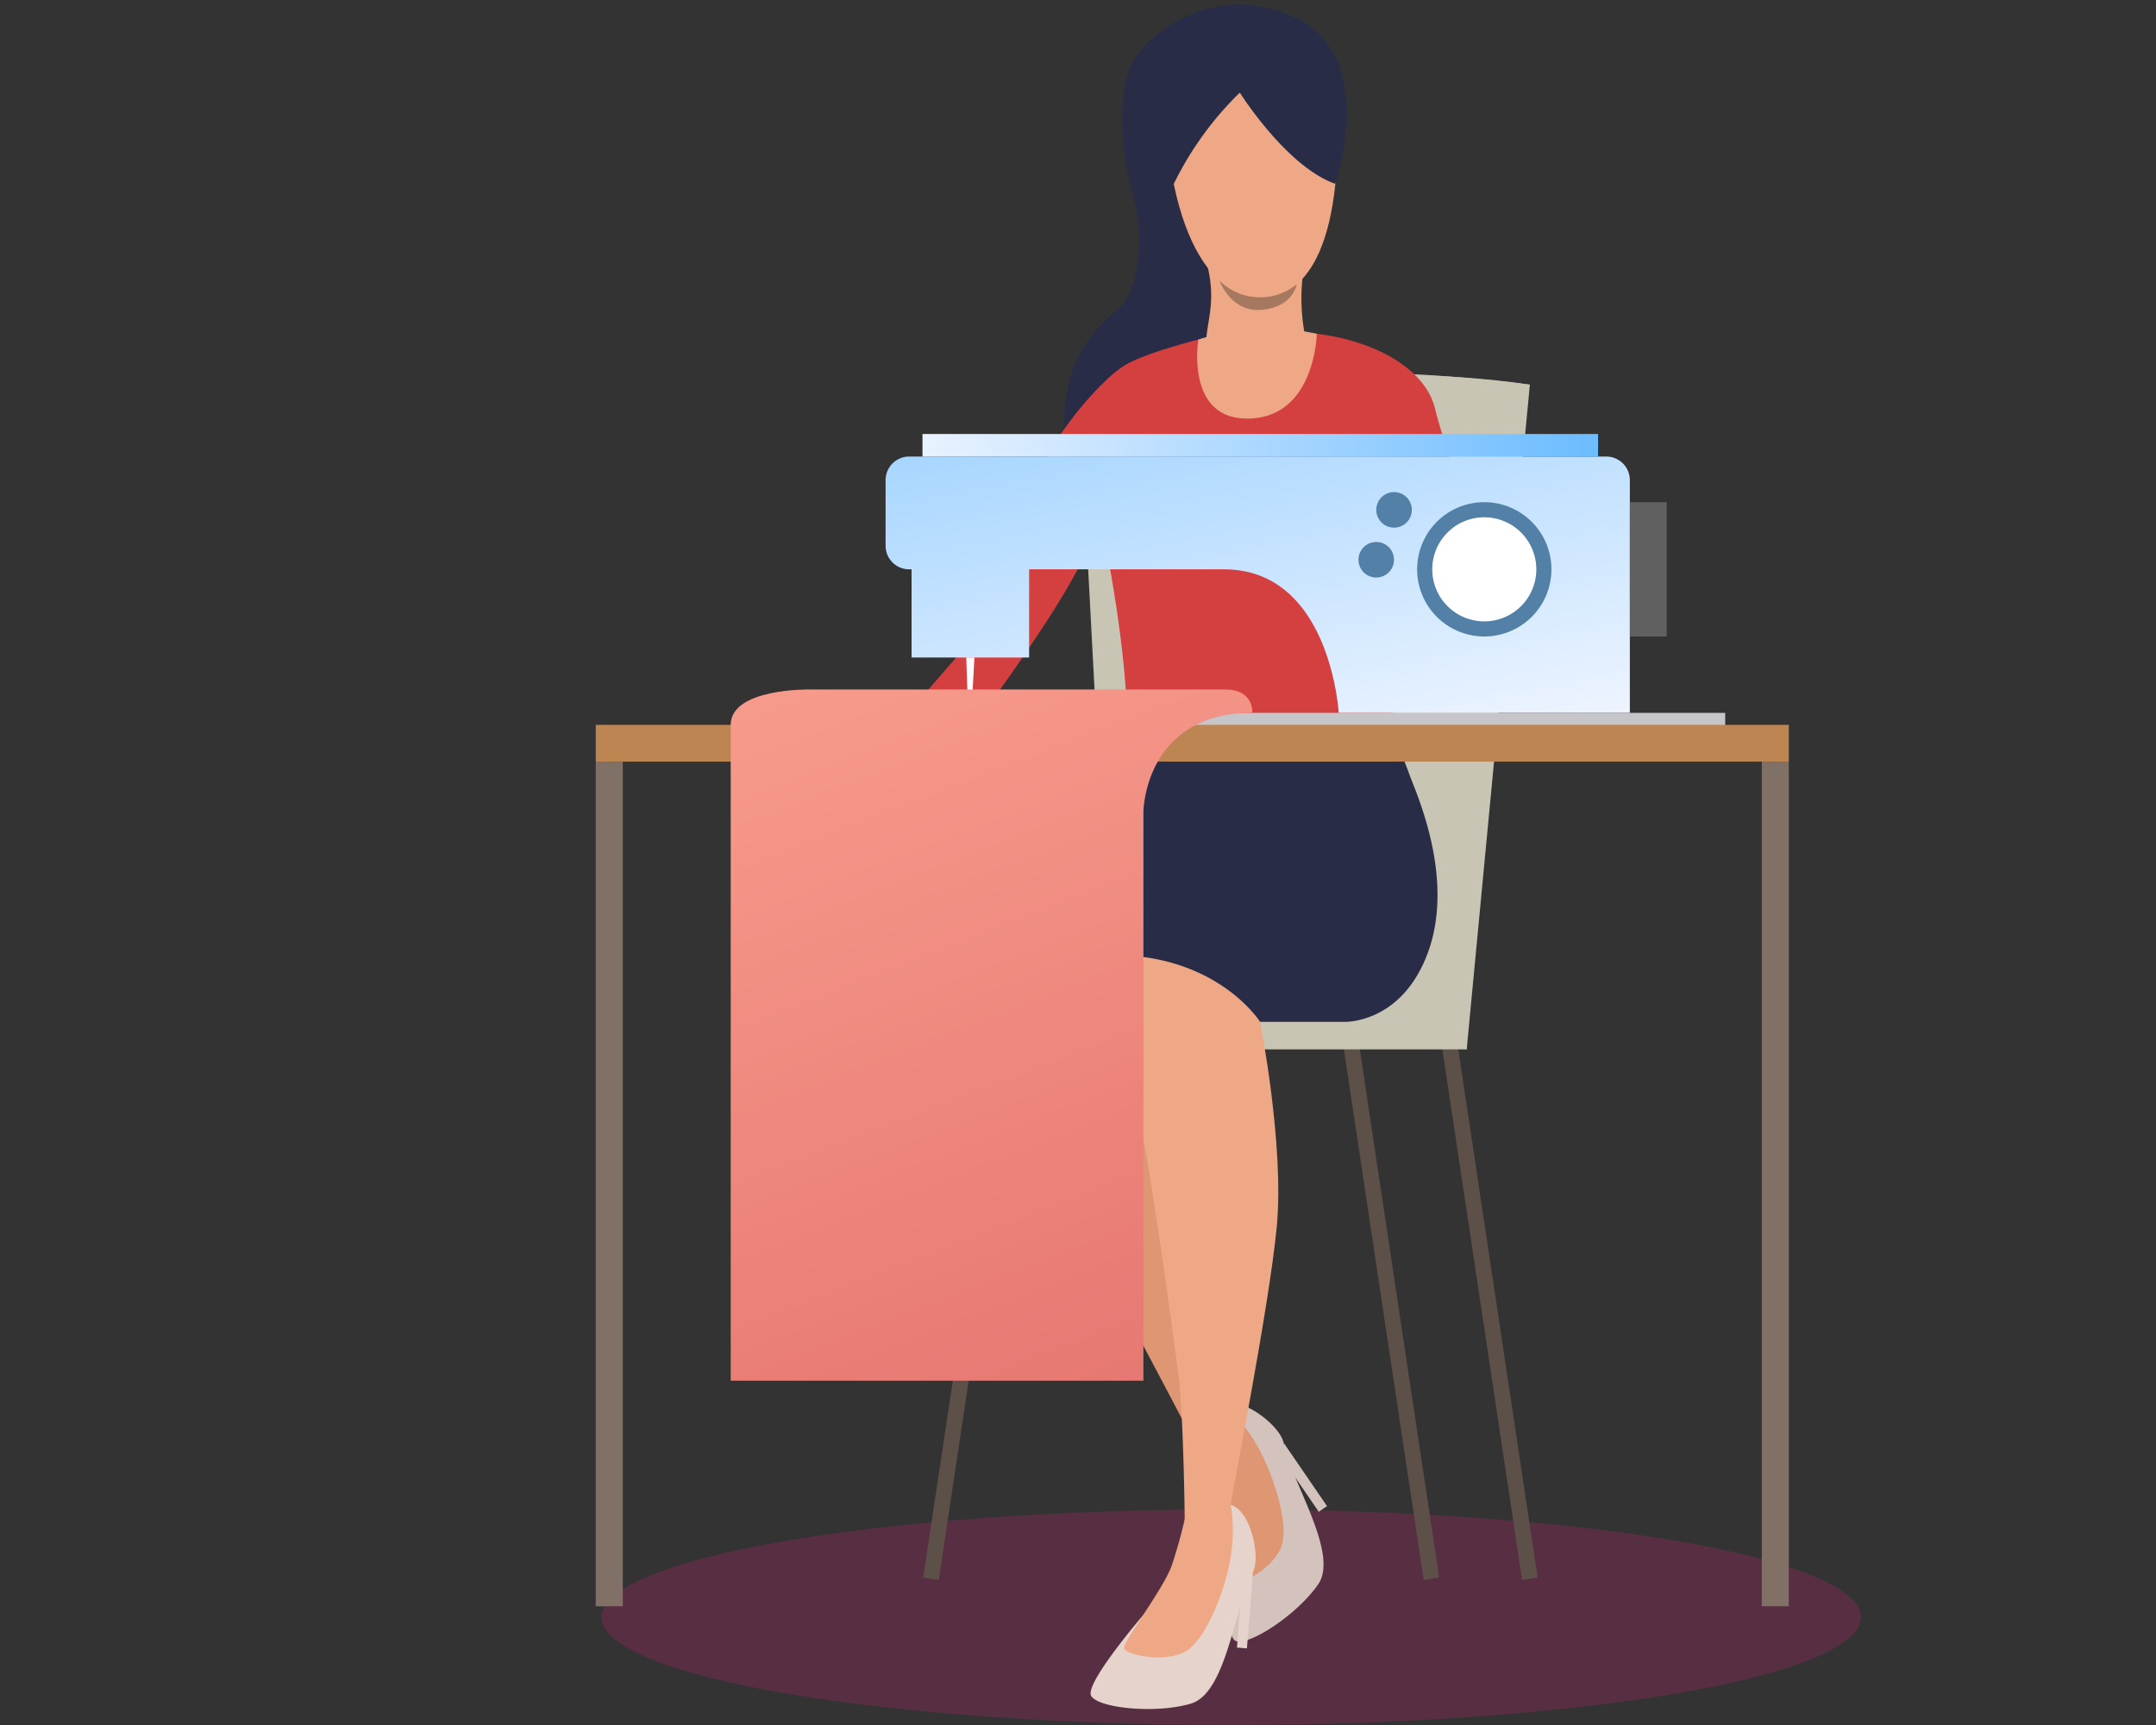 <svg xmlns="http://www.w3.org/2000/svg" xmlns:xlink="http://www.w3.org/1999/xlink" width="190" height="152" viewBox="0 0 190 152">
  <rect x="0" y="0" width="190" height="152" fill="#333333" stroke="none"/>
  <defs>
    <linearGradient id="linear-gradient" x1="0.98" y1="1.221" x2="-0.343" y2="-1.095" gradientUnits="objectBoundingBox">
      <stop offset="0" stop-color="#f7f8ff"/>
      <stop offset="1" stop-color="#6ebdff"/>
    </linearGradient>
    <linearGradient id="linear-gradient-2" x1="-0.109" y1="0.5" x2="0.984" y2="0.5" gradientUnits="objectBoundingBox">
      <stop offset="0" stop-color="#f7f8ff"/>
      <stop offset="1" stop-color="#fff"/>
    </linearGradient>
    <linearGradient id="linear-gradient-3" x1="-0.109" y1="0.5" x2="0.984" y2="0.5" xlink:href="#linear-gradient"/>
    <linearGradient id="linear-gradient-4" x1="0.887" y1="12.76" x2="-0.234" y2="-22.758" gradientUnits="objectBoundingBox">
      <stop offset="0" stop-color="#cdced4"/>
      <stop offset="1" stop-color="#b8b8b8"/>
    </linearGradient>
    <linearGradient id="linear-gradient-5" x1="0.152" y1="-0.67" x2="0.843" y2="1.682" gradientUnits="objectBoundingBox">
      <stop offset="0" stop-color="#ffad99"/>
      <stop offset="1" stop-color="#de6464"/>
    </linearGradient>
  </defs>
  <g id="Grupo_57658" data-name="Grupo 57658" transform="translate(-285 -1408)">
    <g id="Grupo_57657" data-name="Grupo 57657" transform="translate(-630.001 24.733)">
      <ellipse id="Elipse_4485" data-name="Elipse 4485" cx="55.5" cy="9.5" rx="55.5" ry="9.5" transform="translate(968.001 1516.267)" fill="#8f2b58" opacity="0.41"/>
      <g id="Grupo_57650" data-name="Grupo 57650" transform="translate(1042.033 1475.024)">
        <path id="Trazado_120754" data-name="Trazado 120754" d="M1231.472,1745.953l-7.1-47.248,1.368-.211,7.1,47.248Z" transform="translate(-1224.367 -1698.494)" fill="#5c5049"/>
      </g>
      <g id="Grupo_57651" data-name="Grupo 57651" transform="translate(1033.358 1475.024)">
        <path id="Trazado_120755" data-name="Trazado 120755" d="M1201.573,1745.953l-7.1-47.248,1.368-.211,7.1,47.248Z" transform="translate(-1194.469 -1698.494)" fill="#5c5049"/>
      </g>
      <g id="Grupo_57652" data-name="Grupo 57652" transform="translate(996.363 1475.024)">
        <path id="Trazado_120756" data-name="Trazado 120756" d="M1068.34,1745.953l-1.368-.211,7.1-47.248,1.368.211Z" transform="translate(-1066.972 -1698.494)" fill="#5c5049"/>
      </g>
      <path id="Trazado_120757" data-name="Trazado 120757" d="M1185.818,1555.173l5.565-58.551s-9.733-1.273-15.615-.96l-8.84,59.51Z" transform="translate(-141.561 -79.457)" fill="#c9c5b4"/>
      <rect id="Rectángulo_6754" data-name="Rectángulo 6754" width="18.89" height="2.975" transform="translate(1025.367 1472.741)" fill="#c9c5b4"/>
      <path id="Trazado_120758" data-name="Trazado 120758" d="M1117.116,1552.964l-2.952-55.8s24.634-2.676,39.765-.369Z" transform="translate(-104.107 -79.633)" fill="#c9c5b4"/>
      <path id="Trazado_120759" data-name="Trazado 120759" d="M1133.625,1399.467s3.8-11.155-3.455-14.613-13.422,1.541-14.586,4.246-.856,7.624.137,11.054.848,8.651-1.309,10.4-4.832,4.646-4.7,10.55c.082,3.663,14.412-9.369,14.412-9.369Z" transform="translate(-100.944)" fill="#292c47"/>
      <path id="Trazado_120760" data-name="Trazado 120760" d="M1151.677,1821s-.226,7.883.9,8.358,5.386-2.267,7.266-4.978-2.355-9.02-3.05-12.5c-.291-1.457-3.6-4.079-5.216-3.327a7.885,7.885,0,0,0-2.793,2.676S1152.891,1814.044,1151.677,1821Z" transform="translate(-128.682 -301.5)" fill="#d4c3bd"/>
      <g id="Grupo_57653" data-name="Grupo 57653" transform="translate(1020.102 1507.053)">
        <path id="Trazado_120761" data-name="Trazado 120761" d="M1148.784,1811.554a43.45,43.45,0,0,1,2.117,4.777c.719,2.088.853,7.868,1.306,8.269s4.023-1.4,4.5-3.561-.971-6.481-2.349-8.753a14.107,14.107,0,0,0-2.78-3.408A3.585,3.585,0,0,0,1148.784,1811.554Z" transform="translate(-1148.784 -1808.878)" fill="#de9673"/>
      </g>
      <path id="Trazado_120762" data-name="Trazado 120762" d="M1176.385,1820.345l3.836,5.6-.727.5-2.965-4.327Z" transform="translate(-148.274 -309.965)" fill="#d4c3bd"/>
      <path id="Trazado_120763" data-name="Trazado 120763" d="M1093.569,1601.849s1.876,3.168,0,5.474-14.489,8.642-14.4,12.3,2.4,9.388,3.233,10.841,3.894,7.483,5.485,11.012,10.794,20.412,12.593,24.218.692-15.222.692-15.222l-9.2-26.985,21.5-20.947S1110.872,1596.748,1093.569,1601.849Z" transform="translate(-79.268 -153.376)" fill="#de9673"/>
      <path id="Trazado_120764" data-name="Trazado 120764" d="M1141.947,1608.791s-.415,2.722.692,3.875,6.207,7.878,3.506,14.485c-2.48,6.066-7.289,5.951-7.289,5.951h-7.442s2.161,10.92,1.463,18.116-3.98,23.628-4.049,24.459-3.146,3.426-4.046,2.111c0,0-.083-9.894-.568-13.631s-2.546-18.682-3.169-20.9-4.29-8.926-4.29-9.618-3.581-11.524,4.237-14.292S1131.575,1608.849,1141.947,1608.791Z" transform="translate(-105.365 -159.795)" fill="#eea886"/>
      <path id="Trazado_120765" data-name="Trazado 120765" d="M1122.394,1848.722s-5.133,5.987-4.556,7.064,5.614,1.625,8.779.7,3.842-8.494,5.491-11.638c.69-1.316-.235-5.437-1.963-5.867a7.883,7.883,0,0,0-3.854.325S1127.715,1844.075,1122.394,1848.722Z" transform="translate(-106.683 -323.098)" fill="#e6d3cc"/>
      <g id="Grupo_57654" data-name="Grupo 57654" transform="translate(1014.063 1515.449)">
        <path id="Trazado_120766" data-name="Trazado 120766" d="M1133.516,1838.571a43.422,43.422,0,0,1-1.359,5.046c-.754,2.075-4.284,6.653-4.184,7.25s4.008,1.441,5.738.061,3.321-5.65,3.678-8.283a14.119,14.119,0,0,0-.018-4.4A3.585,3.585,0,0,0,1133.516,1838.571Z" transform="translate(-1127.971 -1837.813)" fill="#eea886"/>
      </g>
      <path id="Trazado_120767" data-name="Trazado 120767" d="M1163.664,1859.525l-.538,6.766-.878-.07.416-5.23Z" transform="translate(-138.239 -337.776)" fill="#e6d3cc"/>
      <path id="Trazado_120768" data-name="Trazado 120768" d="M1119.971,1620.733c-2.341,6.147-7.289,5.951-7.289,5.951h-7.442s-3.1-4.92-10.706-5.765a22.507,22.507,0,0,0-5.733.136l-.077.012c-10.1,1.5-8.15,5.2-8.12,5.3-.839-2.049-1.721-5.309-1.508-7.064.969-8,12.521-9.672,14.4-11.979s0-5.474,0-5.474c17.3-5.1,19.906.691,19.906.691.758-.1,2.7-1.225,3.529-1.229,0,0,.866,1.891,1.476,3.6C1118.94,1606.415,1122.511,1614.063,1119.971,1620.733Z" transform="translate(-79.191 -153.377)" fill="#292c47"/>
      <path id="Trazado_120769" data-name="Trazado 120769" d="M1149.3,1393.921s7.55,2.234,6.471,12.71-6.009,9.938-6.471,10.015-6.317.462-8.166-12.249S1149.3,1393.921,1149.3,1393.921Z" transform="translate(-123.089 -7.165)" fill="#eea886"/>
      <path id="Trazado_120770" data-name="Trazado 120770" d="M1161.389,1460.147a17.28,17.28,0,0,0,.268,5.626c.668,2.157-8.794,2.217-8.788.443.006-2.015.968-3.7.062-7.152S1161.389,1460.147,1161.389,1460.147Z" transform="translate(-131.582 -52.592)" fill="#eea886"/>
      <path id="Trazado_120771" data-name="Trazado 120771" d="M1146.01,1397.014s4.1,6.526,8.42,8.039c0,0,2.358-10.95-7.379-13.244s-8.212,11.059-7.485,14.621A28.939,28.939,0,0,1,1146.01,1397.014Z" transform="translate(-121.749 -5.586)" fill="#292c47"/>
      <path id="Trazado_120772" data-name="Trazado 120772" d="M1156.941,1467.495a5.108,5.108,0,0,0,6.807.325s-.315,1.989-3.063,2.246S1156.941,1467.495,1156.941,1467.495Z" transform="translate(-134.472 -59.498)" fill="#a77860"/>
      <rect id="Rectángulo_6755" data-name="Rectángulo 6755" width="2.383" height="74.423" transform="translate(1070.259 1450.38)" fill="#807066"/>
      <rect id="Rectángulo_6761" data-name="Rectángulo 6761" width="2.383" height="74.423" transform="translate(967.501 1450.38)" fill="#807066"/>
      <path id="Trazado_120773" data-name="Trazado 120773" d="M1106.592,1489.678c-.83-3.529-5.179-5.908-10.022-6.587a33.269,33.269,0,0,0-8.974,0s-5.966,1.322-8.334,2.706c-2.154,1.259-6.688,6.633-7.492,9.655l-.011.006-5.77,14.247-6.757,7.788h6.757s7.64-10.219,9.7-14.963,1.54-2.478,1.54-2.478,2.453,11.314,2.19,18.775c-.145,4.109,23.435-.538,23.435-.538v-1.849h0c3.518-1.04,8.294-2.68,9.15-4.136C1113.384,1509.952,1107.423,1493.207,1106.592,1489.678Z" transform="translate(-65.114 -70.355)" fill="#d44040"/>
      <g id="Grupo_57656" data-name="Grupo 57656" transform="translate(985.095 1421.509)">
        <g id="Grupo_57655" data-name="Grupo 57655" transform="translate(7.95)">
          <path id="Trazado_120774" data-name="Trazado 120774" d="M1055.535,1522.988v5.782a2.077,2.077,0,0,0,2.078,2.077h.211v7.77h10.359v-7.77h17.165c9.4,0,10.118,12.648,10.118,12.648h25.657v-20.508a2.078,2.078,0,0,0-2.078-2.078h-61.433A2.078,2.078,0,0,0,1055.535,1522.988Z" transform="translate(-1055.535 -1518.922)" fill="url(#linear-gradient)"/>
          <path id="Trazado_120775" data-name="Trazado 120775" d="M1080.479,1586.814h-.286l-.166-4.878h.723Z" transform="translate(-1072.921 -1562.241)" fill="url(#linear-gradient-2)"/>
          <rect id="Rectángulo_6756" data-name="Rectángulo 6756" width="3.252" height="11.835" transform="translate(65.589 6.008)" fill="#606060"/>
          <path id="Trazado_120776" data-name="Trazado 120776" d="M1228.807,1540.682a5.917,5.917,0,1,1-5.918-5.917A5.917,5.917,0,0,1,1228.807,1540.682Z" transform="translate(-1170.13 -1528.757)" fill="#5380a6"/>
          <path id="Trazado_120777" data-name="Trazado 120777" d="M1230.734,1543.942a4.585,4.585,0,1,1-4.585-4.585A4.585,4.585,0,0,1,1230.734,1543.942Z" transform="translate(-1173.389 -1532.017)" fill="#fff"/>
          <path id="Trazado_120778" data-name="Trazado 120778" d="M1207.7,1533.269a1.566,1.566,0,1,1-1.566-1.566A1.566,1.566,0,0,1,1207.7,1533.269Z" transform="translate(-1161.325 -1526.584)" fill="#5380a6"/>
          <path id="Trazado_120779" data-name="Trazado 120779" d="M1202.3,1548.422a1.566,1.566,0,1,1-1.566-1.566A1.566,1.566,0,0,1,1202.3,1548.422Z" transform="translate(-1157.495 -1537.34)" fill="#5380a6"/>
          <rect id="Rectángulo_6757" data-name="Rectángulo 6757" width="59.536" height="1.987" transform="translate(3.252)" fill="url(#linear-gradient-3)"/>
        </g>
        <rect id="Rectángulo_6758" data-name="Rectángulo 6758" width="81.94" height="1.559" transform="translate(0 24.573)" fill="url(#linear-gradient-4)"/>
      </g>
      <path id="Trazado_120780" data-name="Trazado 120780" d="M1160.7,1482.6s-.134,7.251-5.885,7.467-4.554-6.955-4.554-6.955A19.982,19.982,0,0,1,1160.7,1482.6Z" transform="translate(-129.655 -69.921)" fill="#eea886"/>
      <rect id="Rectángulo_6759" data-name="Rectángulo 6759" width="105.142" height="3.241" transform="translate(967.501 1447.139)" fill="#bc8551"/>
      <path id="Trazado_120781" data-name="Trazado 120781" d="M1054.469,1593.708s.156-2.06-2.38-2.06h-36.641s-6.952-.124-6.952,3.117v57.787h36.37v-50.177S1044.983,1593.708,1054.469,1593.708Z" transform="translate(-29.1 -147.626)" fill="url(#linear-gradient-5)"/>
    </g>
    <rect id="Rectángulo_6760" data-name="Rectángulo 6760" width="190" height="151" transform="translate(285 1408)" fill="none"/>
  </g>
</svg>
